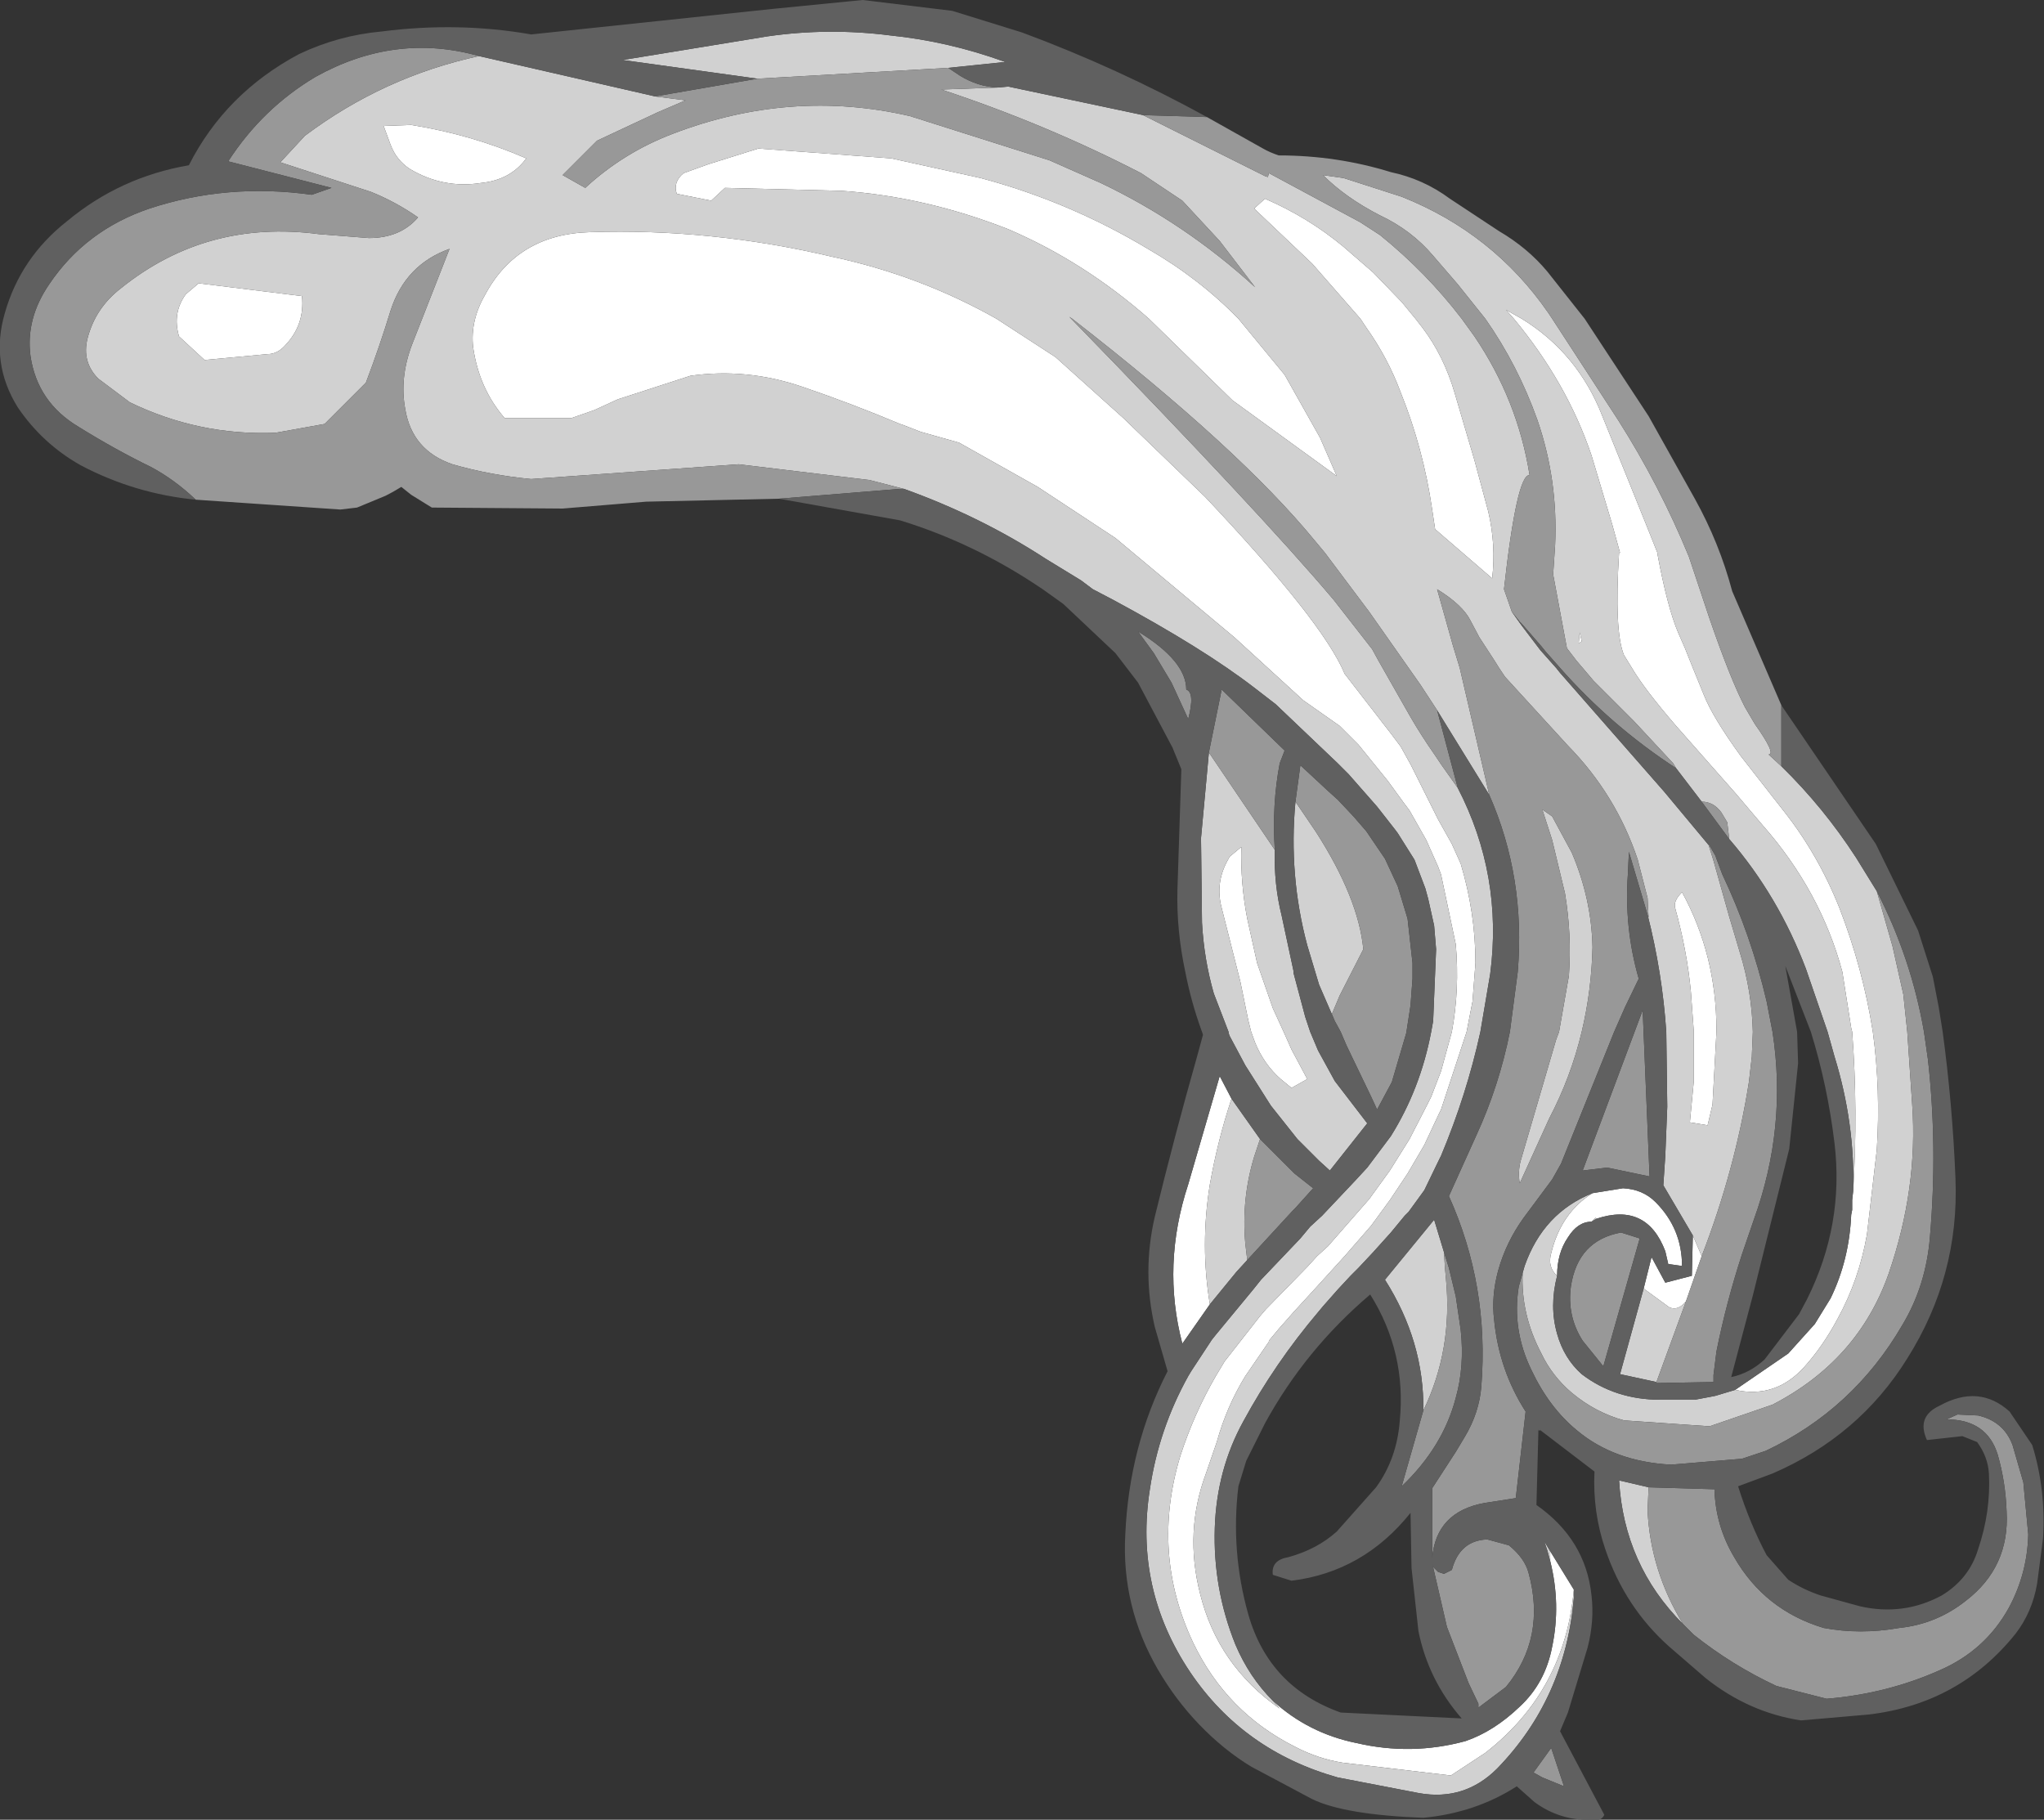 <?xml version="1.0" encoding="UTF-8" standalone="no"?>
<svg xmlns:ffdec="https://www.free-decompiler.com/flash" xmlns:xlink="http://www.w3.org/1999/xlink" ffdec:objectType="shape" height="92.5px" width="103.9px" xmlns="http://www.w3.org/2000/svg">
  <rect width="100%" height="100%" fill="#333333" stroke="none"/>
  <g transform="matrix(1.0, 0.0, 0.0, 1.0, 52.0, 51.05)">
    <path d="M42.2 9.5 Q42.45 5.4 42.15 1.4 L42.1 1.2 41.65 -1.65 Q40.55 -5.75 37.6 -9.1 L36.2 -10.75 33.2 -14.15 Q31.6 -16.0 30.95 -17.1 L30.55 -17.75 Q30.05 -18.95 30.3 -22.95 L30.35 -22.95 29.95 -24.4 28.9 -27.9 Q27.65 -31.6 24.95 -34.85 L24.55 -35.3 25.35 -34.85 Q28.2 -33.1 29.45 -29.9 L31.65 -24.45 32.25 -22.95 32.25 -22.9 Q32.75 -20.2 33.3 -18.9 L33.65 -18.1 34.05 -17.1 34.6 -15.75 Q35.05 -14.6 36.5 -12.6 L38.65 -9.85 Q40.4 -7.65 41.5 -4.9 42.7 -1.8 43.2 1.4 43.6 4.35 43.4 7.4 L42.9 11.7 Q42.5 14.0 41.4 16.0 40.65 17.4 39.7 18.45 38.25 20.05 36.2 19.6 L38.9 17.75 40.25 16.25 41.05 14.95 Q42.0 13.0 42.1 10.7 L42.15 10.45 42.15 9.95 42.2 9.5 M27.15 13.8 Q26.65 13.35 26.85 12.65 27.35 10.6 28.95 9.6 L30.5 9.35 Q31.5 9.4 32.15 10.05 33.5 11.4 33.5 13.3 L32.8 13.2 32.65 12.55 Q31.7 10.05 29.15 10.9 L29.1 10.85 28.9 11.05 Q28.2 11.05 27.7 11.85 27.15 12.65 27.15 13.8 M20.8 -25.15 Q20.35 -28.25 19.2 -31.1 18.55 -32.85 17.45 -34.4 L17.15 -34.85 14.7 -37.65 11.75 -40.45 12.3 -40.95 Q14.5 -40.0 16.3 -38.5 L17.8 -37.2 19.25 -35.7 19.95 -34.85 20.3 -34.4 Q21.4 -32.95 21.95 -31.05 L22.95 -27.65 23.65 -25.05 Q24.05 -23.35 23.85 -21.65 L20.95 -24.15 20.8 -25.15 M28.0 29.75 Q27.55 34.9 23.5 38.05 L21.75 39.2 16.25 38.55 Q15.0 38.35 13.85 37.75 10.35 36.0 8.65 32.45 6.5 27.9 8.0 22.95 8.7 20.8 9.8 18.9 L10.25 18.15 12.05 15.85 12.35 15.5 14.45 13.35 14.95 12.8 15.5 12.3 17.6 9.9 18.65 8.45 19.65 6.85 20.55 5.1 20.75 4.7 21.25 3.4 21.8 1.4 Q22.2 -0.75 22.0 -3.05 L21.25 -6.6 21.1 -7.0 20.5 -8.35 19.65 -9.85 19.35 -10.25 18.55 -11.35 17.05 -13.2 16.55 -13.7 16.1 -14.15 14.25 -15.45 10.75 -18.65 4.7 -23.7 0.75 -26.3 -3.25 -28.55 -5.2 -29.1 -6.1 -29.45 -6.25 -29.5 Q-8.75 -30.55 -11.25 -31.4 -14.05 -32.35 -16.9 -31.95 L-20.6 -30.75 -21.8 -30.2 -22.95 -29.8 -23.25 -29.8 -26.35 -29.8 Q-27.65 -31.3 -27.95 -33.4 -28.1 -34.75 -27.35 -36.05 -25.7 -39.15 -22.0 -39.25 -15.85 -39.45 -9.7 -38.0 -5.25 -37.05 -1.35 -34.85 L1.65 -32.9 5.1 -29.8 9.25 -25.8 Q15.25 -19.45 16.35 -16.8 L17.55 -15.25 18.75 -13.7 19.2 -13.1 19.7 -12.2 20.25 -11.1 21.1 -9.4 21.8 -8.15 22.25 -7.15 Q23.0 -4.65 23.0 -2.1 L22.85 -0.15 22.55 1.4 21.25 5.35 21.15 5.55 20.4 7.15 19.55 8.6 18.65 9.95 17.7 11.25 16.35 12.8 15.85 13.35 14.85 14.45 13.75 15.65 13.0 16.5 12.5 17.1 12.5 17.15 11.3 18.9 Q10.35 20.45 9.85 22.25 L9.3 23.85 Q8.2 26.8 9.0 29.95 9.9 33.6 13.05 35.8 L12.7 35.4 Q14.5 37.05 16.95 37.55 19.75 38.2 22.5 37.45 23.95 36.95 25.25 35.7 26.55 34.5 26.9 32.65 27.35 30.5 26.8 28.3 L26.8 27.8 28.0 29.75 M34.05 11.75 L34.5 12.8 33.7 15.1 Q33.3 15.6 32.85 15.4 L31.55 14.45 31.95 12.85 32.65 14.15 34.0 13.8 34.05 11.75 M6.45 -34.8 L6.4 -34.85 Q3.1 -37.75 -0.75 -39.4 -4.95 -41.05 -9.2 -41.35 L-15.15 -41.5 -15.85 -40.85 -17.6 -41.2 Q-17.8 -41.8 -17.25 -42.25 L-16.0 -42.7 -13.45 -43.5 -6.7 -43.0 -2.15 -42.0 Q2.35 -40.8 6.35 -38.4 8.95 -36.9 10.95 -34.85 L13.3 -32.0 15.1 -28.8 15.95 -26.85 10.65 -30.7 6.45 -34.8 M11.1 -8.0 Q11.05 -6.15 11.4 -4.35 L11.9 -2.1 12.7 0.2 13.25 1.4 13.65 2.3 14.45 3.8 13.65 4.25 13.1 3.8 Q12.25 3.05 11.8 1.95 L11.6 1.4 11.45 0.8 11.05 -1.15 10.1 -4.9 Q9.75 -6.2 10.45 -7.4 L10.5 -7.5 11.1 -8.0 M28.3 -18.9 L28.4 -18.45 28.25 -18.35 28.3 -18.9 M33.5 -5.7 Q35.25 -2.5 35.25 1.3 L35.25 1.4 35.05 5.1 34.8 6.15 33.9 6.0 34.1 3.9 34.1 1.4 33.95 -0.65 Q33.75 -2.75 33.15 -4.9 33.05 -5.25 33.5 -5.7 M10.6 4.8 Q9.9 6.9 9.5 9.15 9.0 12.25 9.5 15.25 L8.1 17.25 Q7.05 13.25 8.4 9.15 L10.0 3.65 10.6 4.8 M-36.65 -36.0 Q-36.5 -34.55 -37.5 -33.5 -37.9 -33.05 -38.4 -33.05 L-41.6 -32.75 -42.9 -33.95 Q-43.25 -35.15 -42.55 -36.1 L-41.9 -36.65 -36.65 -36.0 M-25.25 -43.0 Q-26.05 -41.9 -27.55 -41.75 -29.45 -41.45 -31.15 -42.45 -31.85 -42.9 -32.15 -43.7 L-32.5 -44.65 -31.1 -44.7 Q-28.0 -44.2 -25.25 -43.0" fill="#ffffff" fill-rule="evenodd" stroke="none"/>
    <path d="M6.1 -45.2 L12.3 -42.1 12.45 -42.05 12.5 -42.25 17.15 -39.75 18.15 -39.1 Q20.5 -37.2 22.3 -34.85 L22.95 -33.95 Q25.15 -30.7 25.75 -26.9 25.1 -26.95 24.45 -21.1 L24.85 -19.95 25.35 -19.25 26.3 -18.0 27.1 -17.1 27.3 -16.85 32.6 -10.8 34.85 -8.1 35.1 -7.3 35.9 -4.45 36.45 -2.6 Q37.05 -0.65 37.1 1.4 L37.05 2.6 37.05 2.65 36.9 3.95 Q36.2 8.4 34.5 12.8 L34.05 11.75 32.55 9.2 32.65 7.7 32.75 5.2 32.7 1.4 Q32.5 -1.6 31.75 -4.55 L31.8 -4.4 31.75 -5.4 31.25 -7.35 Q30.15 -10.65 27.7 -13.15 L24.5 -16.65 24.2 -17.1 23.95 -17.5 23.2 -18.65 22.75 -19.5 Q22.35 -20.3 21.05 -21.1 L21.85 -18.25 22.2 -17.1 23.7 -10.65 21.05 -14.95 20.2 -16.25 17.6 -19.95 15.35 -22.95 14.85 -23.55 Q11.0 -28.25 2.5 -34.85 L2.35 -34.95 2.45 -34.85 Q12.0 -25.05 15.8 -20.55 L17.75 -18.05 18.05 -17.5 19.7 -14.6 Q20.25 -13.65 20.95 -12.65 L21.25 -12.2 22.1 -11.0 Q24.4 -6.55 23.75 -1.55 L23.25 1.4 Q22.55 4.6 21.25 7.7 L21.15 7.9 20.4 9.45 19.6 10.55 19.4 10.75 18.7 11.6 17.8 12.6 17.05 13.4 16.65 13.8 16.0 14.5 15.25 15.35 15.0 15.65 Q12.8 18.25 11.2 21.2 9.85 23.65 9.75 26.6 9.65 29.7 10.8 32.55 11.5 34.2 12.7 35.4 L13.05 35.8 Q9.9 33.6 9.0 29.95 8.2 26.8 9.3 23.85 L9.85 22.25 Q10.35 20.45 11.3 18.9 L12.5 17.15 12.5 17.1 13.0 16.5 13.75 15.65 14.85 14.45 15.85 13.35 16.35 12.8 17.7 11.25 18.65 9.95 19.55 8.6 20.4 7.15 21.15 5.55 21.25 5.35 22.55 1.4 22.85 -0.15 23.0 -2.1 Q23.0 -4.65 22.25 -7.15 L21.8 -8.15 21.1 -9.4 20.25 -11.1 19.7 -12.2 19.2 -13.1 18.75 -13.7 17.55 -15.25 16.35 -16.8 Q15.25 -19.45 9.25 -25.8 L5.1 -29.8 1.65 -32.9 -1.35 -34.85 Q-5.25 -37.05 -9.7 -38.0 -15.85 -39.45 -22.0 -39.25 -25.7 -39.15 -27.35 -36.05 -28.1 -34.75 -27.95 -33.4 -27.65 -31.3 -26.35 -29.8 L-23.25 -29.8 -22.95 -29.8 -21.8 -30.2 -20.6 -30.75 -16.9 -31.95 Q-14.05 -32.35 -11.25 -31.4 -8.75 -30.55 -6.25 -29.5 L-6.1 -29.45 -5.2 -29.1 -3.25 -28.55 0.75 -26.3 4.7 -23.7 10.75 -18.65 14.25 -15.45 16.1 -14.15 16.55 -13.7 17.05 -13.2 18.55 -11.35 19.35 -10.25 19.65 -9.85 20.5 -8.35 21.1 -7.0 21.25 -6.6 22.0 -3.05 Q22.2 -0.75 21.8 1.4 L21.25 3.4 20.75 4.7 20.55 5.1 19.65 6.85 18.65 8.45 17.6 9.9 15.5 12.3 14.95 12.8 14.45 13.35 12.35 15.5 12.05 15.85 10.25 18.15 9.8 18.9 Q8.7 20.8 8.0 22.95 6.5 27.9 8.65 32.45 10.35 36.0 13.85 37.75 15.0 38.35 16.25 38.55 L21.75 39.2 23.5 38.05 Q27.55 34.9 28.0 29.75 L28.0 30.2 Q27.55 35.3 24.1 38.85 22.45 40.5 20.15 40.1 L16.0 39.3 Q11.2 37.95 8.5 33.95 5.65 29.7 6.45 24.65 6.9 21.6 8.4 18.9 L8.55 18.65 9.6 17.05 9.8 16.8 11.7 14.5 12.1 14.0 14.1 11.9 14.6 11.3 15.2 10.75 16.9 8.95 17.5 8.3 18.7 6.7 Q20.2 4.3 20.75 1.4 L20.85 0.85 21.0 -2.8 20.9 -4.0 20.6 -5.35 20.45 -5.9 19.9 -7.35 19.05 -8.7 18.9 -8.9 18.0 -10.05 16.55 -11.7 16.0 -12.25 12.85 -15.25 11.75 -16.1 Q9.15 -18.1 4.6 -20.55 L3.55 -21.1 2.95 -21.55 1.15 -22.65 Q-2.15 -24.8 -6.05 -26.2 L-6.25 -26.25 -7.8 -26.65 -14.45 -27.45 -25.0 -26.7 Q-27.1 -26.9 -29.0 -27.45 -31.05 -28.15 -31.4 -30.25 -31.7 -31.85 -31.05 -33.55 L-29.15 -38.4 Q-31.4 -37.6 -32.15 -35.25 -32.7 -33.45 -33.4 -31.6 L-35.5 -29.5 -38.0 -29.05 Q-41.9 -28.9 -45.4 -30.6 L-47.0 -31.8 Q-47.85 -32.65 -47.55 -33.85 -47.15 -35.4 -45.85 -36.4 -41.5 -39.9 -35.8 -39.15 L-33.25 -38.95 Q-31.65 -38.95 -30.75 -40.0 -31.9 -40.8 -33.15 -41.3 L-37.75 -42.8 -36.5 -44.15 Q-32.5 -47.15 -27.65 -48.2 L-18.7 -46.15 -17.15 -45.95 -18.55 -45.35 -21.65 -43.9 -23.4 -42.15 -22.25 -41.5 Q-20.3 -43.3 -17.8 -44.25 -11.8 -46.55 -5.75 -45.15 L1.35 -42.9 3.95 -41.75 Q8.25 -39.7 11.8 -36.45 L10.0 -38.8 8.1 -40.85 6.0 -42.25 Q1.15 -44.75 -4.15 -46.5 L-1.3 -46.6 -0.75 -46.65 6.1 -45.2 M33.2 -12.0 L33.05 -12.25 31.05 -14.4 29.0 -16.45 28.45 -17.1 28.15 -17.45 27.65 -18.1 26.95 -21.85 27.05 -23.35 Q27.2 -26.65 26.15 -29.7 25.15 -32.5 23.5 -34.85 L22.1 -36.6 20.85 -38.05 Q19.75 -39.35 18.15 -40.1 16.4 -41.0 15.25 -42.15 L16.3 -42.0 19.25 -41.05 Q23.9 -39.2 26.7 -35.15 L26.9 -34.85 30.25 -29.7 Q32.35 -26.4 33.85 -22.75 L34.05 -22.15 34.9 -19.6 Q35.95 -16.55 36.7 -15.1 L37.2 -14.25 Q38.3 -12.7 37.9 -12.7 L38.55 -12.1 Q40.7 -10.0 42.35 -7.45 L43.4 -5.75 44.2 -2.95 44.75 -0.5 44.95 1.4 45.2 5.1 Q45.5 9.35 44.0 13.7 42.45 18.1 38.1 20.35 L34.9 21.45 30.55 21.15 Q29.1 20.75 27.9 19.75 26.9 18.9 26.35 17.75 25.3 15.75 25.4 13.65 L25.5 13.3 Q26.45 10.6 28.95 9.6 27.35 10.6 26.85 12.65 26.65 13.35 27.15 13.8 26.75 15.35 27.15 16.75 27.5 18.0 28.4 18.8 30.1 20.1 32.4 20.1 L33.4 20.1 34.15 20.1 34.95 19.95 35.2 19.9 36.2 19.6 Q38.25 20.05 39.7 18.45 40.65 17.4 41.4 16.0 42.5 14.0 42.9 11.7 L43.4 7.4 Q43.6 4.35 43.2 1.4 42.7 -1.8 41.5 -4.9 40.4 -7.65 38.65 -9.85 L36.5 -12.6 Q35.05 -14.6 34.6 -15.75 L34.05 -17.1 33.65 -18.1 33.3 -18.9 Q32.75 -20.2 32.25 -22.9 L32.25 -22.95 31.65 -24.45 29.45 -29.9 Q28.2 -33.1 25.35 -34.85 L24.55 -35.3 24.95 -34.85 Q27.65 -31.6 28.9 -27.9 L29.95 -24.4 30.35 -22.95 30.3 -22.95 Q30.05 -18.95 30.55 -17.75 L30.95 -17.1 Q31.6 -16.0 33.2 -14.15 L36.2 -10.75 37.6 -9.1 Q40.55 -5.75 41.65 -1.65 L42.1 1.2 42.15 1.4 Q42.45 5.4 42.2 9.5 42.3 6.05 41.25 2.65 L40.9 1.4 39.8 -1.8 Q38.4 -5.5 35.9 -8.4 L35.8 -9.25 35.5 -9.75 Q35.1 -10.3 34.5 -10.3 L33.2 -12.0 M20.8 -25.15 L20.95 -24.15 23.85 -21.65 Q24.05 -23.35 23.65 -25.05 L22.95 -27.65 21.95 -31.05 Q21.4 -32.95 20.3 -34.4 L19.95 -34.85 19.25 -35.7 17.8 -37.2 16.3 -38.5 Q14.5 -40.0 12.3 -40.95 L11.75 -40.45 14.7 -37.65 17.15 -34.85 17.45 -34.4 Q18.55 -32.85 19.2 -31.1 20.35 -28.25 20.8 -25.15 M6.45 -34.8 L10.65 -30.7 15.95 -26.85 15.1 -28.8 13.3 -32.0 10.95 -34.85 Q8.95 -36.9 6.35 -38.4 2.35 -40.8 -2.15 -42.0 L-6.7 -43.0 -13.45 -43.5 -16.0 -42.7 -17.25 -42.25 Q-17.8 -41.8 -17.6 -41.2 L-15.85 -40.85 -15.15 -41.5 -9.2 -41.35 Q-4.95 -41.05 -0.75 -39.4 3.1 -37.75 6.4 -34.85 L6.45 -34.8 M9.45 -12.8 L12.8 -7.85 Q12.75 -6.1 13.15 -4.5 L13.75 -1.7 13.75 -1.6 14.35 0.65 14.6 1.4 15.0 2.35 15.85 3.9 17.5 6.05 15.6 8.45 15.05 7.95 13.95 6.85 12.6 5.15 11.3 3.1 10.5 1.6 10.45 1.45 10.45 1.4 9.7 -0.55 Q9.2 -2.3 9.1 -4.15 L9.05 -8.45 9.35 -11.7 9.45 -12.8 M13.85 -10.3 L14.9 -8.75 Q17.05 -5.4 17.3 -2.8 L16.1 -0.45 15.7 0.5 15.05 -1.0 14.45 -3.0 Q13.5 -6.55 13.85 -10.3 M11.1 -8.0 L10.5 -7.5 10.45 -7.4 Q9.75 -6.2 10.1 -4.9 L11.05 -1.15 11.45 0.8 11.6 1.4 11.8 1.95 Q12.25 3.05 13.1 3.8 L13.65 4.25 14.45 3.8 13.65 2.3 13.25 1.4 12.7 0.2 11.9 -2.1 11.4 -4.35 Q11.05 -6.15 11.1 -8.0 M28.3 -18.9 L28.25 -18.35 28.4 -18.45 28.3 -18.9 M28.95 -2.9 Q28.9 -0.7 28.4 1.4 27.85 3.7 26.75 5.8 L25.25 9.1 Q25.15 8.5 25.3 7.95 L27.1 1.8 27.25 1.4 27.75 -1.45 Q27.9 -3.55 27.55 -5.65 L26.9 -8.35 26.4 -9.9 26.9 -9.55 27.9 -7.7 Q28.9 -5.35 28.95 -2.9 M33.5 -5.7 Q33.05 -5.25 33.15 -4.9 33.75 -2.75 33.95 -0.65 L34.1 1.4 34.1 3.9 33.9 6.0 34.8 6.15 35.05 5.1 35.25 1.4 35.25 1.3 Q35.25 -2.5 33.5 -5.7 M31.8 24.55 L31.75 25.75 Q31.9 28.8 33.55 31.5 30.55 28.5 30.3 24.2 L31.8 24.55 M28.9 11.05 L29.1 10.85 29.15 10.9 28.9 11.05 M21.4 12.6 L21.45 13.4 21.5 13.95 Q21.85 17.55 20.35 20.65 20.4 17.15 18.4 14.0 L20.9 10.95 21.4 12.6 M31.55 14.45 L32.85 15.4 Q33.3 15.6 33.7 15.1 L32.2 19.2 30.35 18.8 31.55 14.45 M12.05 6.85 L11.75 7.75 Q11.1 9.9 11.3 12.15 L11.4 13.0 10.85 13.6 9.5 15.25 Q9.0 12.25 9.5 9.15 9.9 6.9 10.6 4.8 L12.05 6.85 M26.8 27.8 L26.8 28.3 26.65 27.75 26.5 27.3 26.8 27.8 M-36.65 -36.0 L-41.9 -36.65 -42.55 -36.1 Q-43.25 -35.15 -42.9 -33.95 L-41.6 -32.75 -38.4 -33.05 Q-37.9 -33.05 -37.5 -33.5 -36.5 -34.55 -36.65 -36.0 M-13.5 -47.05 L-20.35 -48.0 -13.0 -49.2 Q-9.9 -49.65 -6.75 -49.25 -3.8 -48.95 -0.9 -47.9 L-3.8 -47.6 -13.5 -47.05 M-25.25 -43.0 Q-28.0 -44.2 -31.1 -44.7 L-32.5 -44.65 -32.15 -43.7 Q-31.85 -42.9 -31.15 -42.45 -29.45 -41.45 -27.55 -41.75 -26.05 -41.9 -25.25 -43.0" fill="#d1d1d1" fill-rule="evenodd" stroke="none"/>
    <path d="M9.35 -45.1 L12.2 -43.5 Q12.55 -43.3 13.0 -43.15 15.95 -43.15 18.7 -42.3 20.35 -41.95 21.7 -40.95 L24.2 -39.3 Q25.65 -38.45 26.65 -37.25 L28.55 -34.85 31.8 -29.9 34.15 -25.7 Q35.4 -23.45 36.05 -21.0 L38.55 -15.2 38.55 -12.1 37.9 -12.7 Q38.3 -12.7 37.2 -14.25 L36.7 -15.1 Q35.95 -16.55 34.9 -19.6 L34.05 -22.15 33.85 -22.75 Q32.35 -26.4 30.25 -29.7 L26.9 -34.85 26.7 -35.15 Q23.9 -39.2 19.25 -41.05 L16.3 -42.0 15.25 -42.15 Q16.4 -41.0 18.15 -40.1 19.75 -39.35 20.85 -38.05 L22.1 -36.6 23.5 -34.85 Q25.15 -32.5 26.15 -29.7 27.2 -26.65 27.05 -23.35 L26.95 -21.85 27.65 -18.1 28.15 -17.45 28.45 -17.1 29.0 -16.45 31.05 -14.4 33.05 -12.25 33.2 -12.0 Q29.9 -14.15 27.3 -17.1 L26.55 -17.95 26.35 -18.2 25.35 -19.35 25.25 -19.45 24.85 -19.95 24.45 -21.1 Q25.1 -26.95 25.75 -26.9 25.15 -30.7 22.95 -33.95 L22.3 -34.85 Q20.5 -37.2 18.15 -39.1 L17.15 -39.75 12.5 -42.25 12.45 -42.05 12.3 -42.1 6.1 -45.2 9.35 -45.1 M26.3 21.65 L26.2 21.65 26.2 21.6 26.3 21.65 M-12.4 -25.7 L-19.15 -25.55 -23.4 -25.2 -30.05 -25.25 -31.1 -25.9 -31.6 -26.3 Q-32.0 -26.05 -32.4 -25.85 L-33.85 -25.25 -34.7 -25.15 -42.05 -25.65 Q-43.1 -26.65 -44.3 -27.3 -46.15 -28.2 -48.0 -29.35 -50.1 -30.6 -50.45 -32.95 -50.7 -34.85 -49.5 -36.6 -47.65 -39.35 -44.4 -40.45 -40.45 -41.75 -36.15 -41.15 L-35.15 -41.5 -40.4 -42.85 Q-38.65 -45.55 -35.95 -47.15 -31.9 -49.4 -27.65 -48.2 -32.5 -47.15 -36.5 -44.15 L-37.75 -42.8 -33.15 -41.3 Q-31.9 -40.8 -30.75 -40.0 -31.65 -38.95 -33.25 -38.95 L-35.8 -39.15 Q-41.5 -39.9 -45.85 -36.4 -47.15 -35.4 -47.55 -33.85 -47.85 -32.65 -47.0 -31.8 L-45.4 -30.6 Q-41.9 -28.9 -38.0 -29.05 L-35.5 -29.5 -33.4 -31.6 Q-32.7 -33.45 -32.15 -35.25 -31.4 -37.6 -29.15 -38.4 L-31.05 -33.55 Q-31.7 -31.85 -31.4 -30.25 -31.05 -28.15 -29.0 -27.45 -27.1 -26.9 -25.0 -26.7 L-14.45 -27.45 -7.8 -26.65 -6.25 -26.25 -6.05 -26.2 -6.25 -26.2 -12.4 -25.7 M25.4 13.65 Q25.3 15.75 26.35 17.75 26.9 18.9 27.9 19.75 29.1 20.75 30.55 21.15 L34.9 21.45 38.1 20.35 Q42.45 18.1 44.0 13.7 45.5 9.35 45.2 5.1 L44.95 1.4 44.75 -0.5 44.2 -2.95 43.4 -5.75 Q45.15 -2.35 45.8 1.4 L46.0 2.8 Q46.5 7.25 46.1 11.85 45.9 14.3 44.7 16.3 42.2 20.6 37.75 22.7 L36.55 23.1 32.95 23.4 Q30.05 23.25 28.15 21.65 26.75 20.5 25.85 18.6 24.85 16.55 25.2 14.35 L25.4 13.65 M-1.3 -46.6 L-4.15 -46.5 Q1.15 -44.75 6.0 -42.25 L8.1 -40.85 10.0 -38.8 11.8 -36.45 Q8.25 -39.7 3.95 -41.75 L1.35 -42.9 -5.75 -45.15 Q-11.8 -46.55 -17.8 -44.25 -20.3 -43.3 -22.25 -41.5 L-23.4 -42.15 -21.65 -43.9 -18.55 -45.35 -17.15 -45.95 -18.7 -46.15 -13.5 -47.05 -3.8 -47.6 -3.2 -47.2 Q-2.3 -46.65 -1.3 -46.6 M22.1 -11.0 L21.25 -12.2 20.95 -12.65 Q20.25 -13.65 19.7 -14.6 L18.05 -17.5 17.75 -18.05 15.8 -20.55 Q12.0 -25.05 2.45 -34.85 L2.35 -34.95 2.5 -34.85 Q11.0 -28.25 14.85 -23.55 L15.35 -22.95 17.6 -19.95 20.2 -16.25 21.05 -14.95 21.25 -14.2 22.1 -11.0 M23.7 -10.65 L22.2 -17.1 21.85 -18.25 21.05 -21.1 Q22.35 -20.3 22.75 -19.5 L23.2 -18.65 23.95 -17.5 24.2 -17.1 24.5 -16.65 27.7 -13.15 Q30.15 -10.65 31.25 -7.35 L31.75 -5.4 31.8 -4.4 31.75 -4.55 30.8 -7.75 30.75 -6.65 Q30.55 -3.9 31.3 -1.3 L30.6 0.15 30.05 1.4 27.35 8.1 26.9 8.9 25.45 10.85 Q24.55 12.1 24.15 13.55 23.8 14.85 23.95 16.05 24.2 18.6 25.55 20.7 L25.05 25.1 23.45 25.35 Q21.0 25.8 20.8 28.15 L20.8 24.6 22.0 22.75 22.45 22.0 Q23.2 20.75 23.3 19.4 23.7 14.3 21.65 9.75 L23.05 6.65 Q24.2 4.15 24.75 1.4 L25.15 -1.65 Q25.55 -6.45 23.7 -10.65 M34.5 12.8 Q36.2 8.4 36.9 3.95 L37.05 2.65 37.05 2.6 37.1 1.4 Q37.05 -0.65 36.45 -2.6 L35.9 -4.45 35.1 -7.3 34.85 -8.1 34.85 -8.15 35.2 -7.55 35.25 -7.4 35.55 -6.6 Q37.0 -3.55 37.8 -0.15 L38.1 1.4 Q38.85 6.25 37.15 10.95 L36.55 12.7 Q35.75 15.15 35.25 17.65 L35.1 18.85 35.1 19.2 32.35 19.25 32.2 19.25 32.2 19.2 33.7 15.1 34.5 12.8 M9.45 -12.8 L10.1 -16.0 13.3 -12.9 13.05 -12.25 Q12.65 -10.15 12.8 -7.85 L9.45 -12.8 M13.85 -10.3 L14.1 -12.15 15.5 -10.85 16.0 -10.4 16.8 -9.55 17.45 -8.8 18.4 -7.4 19.05 -6.0 19.55 -4.35 19.8 -2.1 19.8 -1.3 19.7 0.05 19.5 1.35 19.5 1.4 18.75 3.95 18.0 5.35 17.7 4.7 16.45 2.1 16.15 1.4 15.85 0.85 15.7 0.5 16.1 -0.45 17.3 -2.8 Q17.05 -5.4 14.9 -8.75 L13.85 -10.3 M7.55 -16.35 L6.65 -17.85 5.85 -18.95 Q8.3 -17.45 8.3 -16.0 8.75 -15.85 8.4 -14.5 L7.55 -16.35 M28.95 -2.9 Q28.9 -5.35 27.9 -7.7 L26.9 -9.55 26.4 -9.9 26.9 -8.35 27.55 -5.65 Q27.9 -3.55 27.75 -1.45 L27.25 1.4 27.1 1.8 25.3 7.95 Q25.15 8.5 25.25 9.1 L26.75 5.8 Q27.85 3.7 28.4 1.4 28.9 -0.7 28.95 -2.9 M34.5 -10.3 Q35.1 -10.3 35.5 -9.75 L35.8 -9.25 35.9 -8.4 34.5 -10.3 M31.8 24.55 L35.15 24.65 Q35.2 26.5 36.15 28.1 37.7 30.8 40.7 31.7 42.55 32.05 44.55 31.7 46.45 31.5 47.95 30.3 50.15 28.6 50.0 25.8 49.95 24.3 49.55 22.9 49.0 21.1 46.95 21.1 L47.5 20.85 48.55 20.9 Q49.85 21.2 50.3 22.4 L50.85 24.3 51.1 26.95 Q51.05 28.95 50.1 30.7 48.9 32.85 46.6 33.85 43.9 35.05 40.85 35.3 L38.3 34.65 Q36.05 33.6 34.1 32.05 L33.55 31.5 Q31.9 28.8 31.75 25.75 L31.8 24.55 M30.4 11.6 L31.35 11.9 29.5 18.4 28.45 17.1 Q27.65 15.85 27.85 14.35 28.2 12.0 30.4 11.6 M29.7 8.3 L28.45 8.45 31.5 0.3 31.85 8.75 29.7 8.3 M21.4 12.6 L21.65 13.4 22.0 14.85 22.25 16.55 Q22.45 18.4 22.0 20.0 21.35 22.5 19.25 24.5 L20.35 20.65 Q21.85 17.55 21.5 13.95 L21.45 13.4 21.4 12.6 M11.4 13.0 L11.3 12.15 Q11.1 9.9 11.75 7.75 L12.05 6.85 13.8 8.6 14.75 9.35 13.85 10.35 13.7 10.5 11.4 13.0 M26.4 39.3 L25.95 39.05 26.85 37.8 27.5 39.75 26.4 39.3 M24.55 34.7 L23.15 35.75 23.15 35.55 22.65 34.5 21.55 31.65 20.8 28.4 20.85 28.6 21.1 28.85 21.4 28.95 21.8 28.75 Q22.2 27.25 23.6 27.2 L24.7 27.5 Q25.5 28.15 25.7 28.9 26.6 32.2 24.55 34.7" fill="#989898" fill-rule="evenodd" stroke="none"/>
    <path d="M38.55 -15.2 L43.35 -8.15 45.5 -3.75 46.25 -1.4 46.55 0.15 46.75 1.4 Q47.25 5.1 47.4 8.85 47.6 13.8 44.95 18.0 42.5 21.95 38.1 23.85 L36.35 24.5 Q36.95 26.4 37.8 28.0 L38.9 29.25 Q39.65 29.75 40.55 30.05 L42.55 30.6 Q44.75 31.1 46.7 30.05 48.1 29.2 48.55 27.7 49.2 25.8 49.1 23.85 49.05 23.0 48.5 22.25 L47.75 21.95 45.95 22.15 Q45.4 20.95 46.6 20.4 48.6 19.3 50.15 20.7 L51.3 22.4 Q52.0 24.65 51.85 27.15 L51.55 29.45 Q51.3 30.9 50.45 32.0 47.6 35.55 43.0 36.1 L39.55 36.4 Q36.9 36.0 34.7 34.25 L32.85 32.65 Q30.6 30.65 29.6 27.7 28.95 25.8 29.05 23.75 L26.3 21.65 26.2 21.6 26.2 21.65 26.1 25.45 Q28.6 27.2 28.9 30.05 29.05 31.35 28.7 32.7 L27.7 36.0 27.3 36.95 29.55 41.2 Q29.4 41.5 29.1 41.45 27.35 41.55 26.0 40.55 L25.1 39.75 Q23.0 41.1 20.35 41.35 16.35 41.2 14.7 40.4 L11.6 38.75 Q10.2 37.9 8.95 36.6 7.75 35.35 6.85 33.8 5.0 30.6 5.2 26.95 5.4 22.45 7.35 18.65 L6.7 16.4 Q6.05 13.6 6.7 10.8 7.7 6.7 8.85 2.65 L9.15 1.55 9.1 1.4 Q8.55 -0.1 8.25 -1.65 7.8 -3.75 7.85 -5.8 L8.05 -11.95 7.6 -13.05 5.85 -16.35 4.7 -17.85 2.05 -20.35 1.0 -21.1 0.85 -21.2 Q-2.5 -23.45 -6.25 -24.6 L-12.4 -25.7 -6.25 -26.2 -6.05 -26.2 Q-2.15 -24.8 1.15 -22.65 L2.95 -21.55 3.55 -21.1 4.6 -20.55 Q9.15 -18.1 11.75 -16.1 L12.85 -15.25 16.0 -12.25 16.55 -11.7 18.0 -10.05 18.9 -8.9 19.05 -8.7 19.9 -7.35 20.45 -5.9 20.6 -5.35 20.9 -4.0 21.0 -2.8 20.85 0.85 20.75 1.4 Q20.2 4.3 18.7 6.7 L17.5 8.3 16.9 8.95 15.2 10.75 14.6 11.3 14.1 11.9 12.1 14.0 11.7 14.5 9.8 16.8 9.6 17.05 8.55 18.65 8.4 18.9 Q6.9 21.6 6.45 24.65 5.65 29.7 8.5 33.95 11.2 37.95 16.0 39.3 L20.15 40.1 Q22.45 40.5 24.1 38.85 27.55 35.3 28.0 30.2 L28.0 29.75 26.8 27.8 26.5 27.3 26.65 27.75 26.8 28.3 Q27.35 30.5 26.9 32.65 26.55 34.5 25.25 35.7 23.95 36.95 22.5 37.45 19.75 38.2 16.95 37.55 14.5 37.05 12.7 35.4 11.5 34.2 10.8 32.55 9.65 29.7 9.75 26.6 9.85 23.65 11.2 21.2 12.8 18.25 15.0 15.65 L15.25 15.35 16.0 14.5 16.65 13.8 17.05 13.4 17.8 12.6 18.7 11.6 19.4 10.75 19.6 10.55 20.4 9.45 21.15 7.9 21.25 7.7 Q22.55 4.6 23.25 1.4 L23.75 -1.55 Q24.4 -6.55 22.1 -11.0 L21.25 -14.2 21.05 -14.95 23.7 -10.65 Q25.55 -6.45 25.15 -1.65 L24.75 1.4 Q24.2 4.15 23.05 6.65 L21.65 9.75 Q23.7 14.3 23.3 19.4 23.2 20.75 22.45 22.0 L22.0 22.75 20.8 24.6 20.8 28.15 Q21.0 25.8 23.45 25.35 L25.05 25.1 25.55 20.7 Q24.2 18.6 23.95 16.05 23.8 14.85 24.15 13.55 24.55 12.1 25.45 10.85 L26.9 8.9 27.35 8.1 30.05 1.4 30.6 0.15 31.3 -1.3 Q30.55 -3.9 30.75 -6.65 L30.8 -7.75 31.75 -4.55 Q32.5 -1.6 32.7 1.4 L32.75 5.2 32.65 7.7 32.55 9.2 34.05 11.75 34.0 13.8 32.65 14.15 31.95 12.85 31.55 14.45 30.35 18.8 32.2 19.2 32.2 19.25 32.35 19.25 35.1 19.2 35.1 18.85 35.25 17.65 Q35.75 15.15 36.55 12.7 L37.15 10.95 Q38.85 6.25 38.1 1.4 L37.8 -0.15 Q37.0 -3.55 35.55 -6.6 L35.25 -7.4 35.2 -7.55 34.85 -8.15 34.85 -8.1 32.6 -10.8 27.3 -16.85 27.1 -17.1 26.3 -18.0 25.35 -19.25 24.85 -19.95 25.25 -19.45 25.35 -19.35 26.35 -18.2 26.55 -17.95 27.3 -17.1 Q29.9 -14.15 33.2 -12.0 L34.5 -10.3 35.9 -8.4 Q38.4 -5.5 39.8 -1.8 L40.9 1.4 41.25 2.65 Q42.3 6.05 42.2 9.5 L42.15 9.95 42.15 10.45 42.1 10.7 Q42.0 13.0 41.05 14.95 L40.25 16.25 38.9 17.75 36.2 19.6 35.2 19.9 34.95 19.95 34.15 20.1 33.4 20.1 32.4 20.1 Q30.1 20.1 28.4 18.8 27.5 18.0 27.15 16.75 26.75 15.35 27.15 13.8 27.15 12.65 27.7 11.85 28.2 11.05 28.9 11.05 L29.15 10.9 Q31.7 10.05 32.65 12.55 L32.8 13.2 33.5 13.3 Q33.5 11.4 32.15 10.05 31.5 9.4 30.5 9.35 L28.95 9.6 Q26.45 10.6 25.5 13.3 L25.4 13.65 25.2 14.35 Q24.85 16.55 25.85 18.6 26.75 20.5 28.15 21.65 30.05 23.25 32.95 23.4 L36.55 23.1 37.75 22.7 Q42.2 20.6 44.7 16.3 45.9 14.3 46.1 11.85 46.5 7.25 46.0 2.8 L45.8 1.4 Q45.15 -2.35 43.4 -5.75 L42.35 -7.45 Q40.7 -10.0 38.55 -12.1 L38.55 -15.2 M-42.05 -25.65 Q-45.15 -25.95 -47.9 -27.4 -49.85 -28.5 -51.1 -30.35 -52.5 -32.6 -51.75 -35.15 -50.95 -37.95 -48.6 -39.8 -45.9 -42.05 -42.4 -42.65 -40.55 -46.3 -36.8 -48.3 -34.8 -49.25 -32.6 -49.45 -28.7 -49.95 -25.0 -49.3 L-12.7 -50.6 -8.15 -51.05 -3.6 -50.5 -0.05 -49.4 Q4.8 -47.6 9.35 -45.1 L6.1 -45.2 -0.75 -46.65 -1.3 -46.6 Q-2.3 -46.65 -3.2 -47.2 L-3.8 -47.6 -0.9 -47.9 Q-3.8 -48.95 -6.75 -49.25 -9.9 -49.65 -13.0 -49.2 L-20.35 -48.0 -13.5 -47.05 -18.7 -46.15 -27.65 -48.2 Q-31.9 -49.4 -35.95 -47.15 -38.65 -45.55 -40.4 -42.85 L-35.15 -41.5 -36.15 -41.15 Q-40.45 -41.75 -44.4 -40.45 -47.65 -39.35 -49.5 -36.6 -50.7 -34.85 -50.45 -32.95 -50.1 -30.6 -48.0 -29.35 -46.15 -28.2 -44.3 -27.3 -43.1 -26.65 -42.05 -25.65 M12.8 -7.85 Q12.65 -10.15 13.05 -12.25 L13.3 -12.9 10.1 -16.0 9.45 -12.8 9.35 -11.7 9.05 -8.45 9.1 -4.15 Q9.2 -2.3 9.7 -0.55 L10.45 1.4 10.45 1.45 10.5 1.6 11.3 3.1 12.6 5.15 13.95 6.85 15.05 7.95 15.6 8.45 17.5 6.05 15.85 3.9 15.0 2.35 14.6 1.4 14.35 0.65 13.75 -1.6 13.75 -1.7 13.15 -4.5 Q12.75 -6.1 12.8 -7.85 M7.55 -16.35 L8.4 -14.5 Q8.75 -15.85 8.3 -16.0 8.3 -17.45 5.85 -18.95 L6.65 -17.85 7.55 -16.35 M15.7 0.5 L15.85 0.85 16.15 1.4 16.45 2.1 17.7 4.7 18.0 5.35 18.75 3.95 19.5 1.4 19.5 1.35 19.7 0.05 19.8 -1.3 19.8 -2.1 19.55 -4.35 19.05 -6.0 18.4 -7.4 17.45 -8.8 16.8 -9.55 16.0 -10.4 15.5 -10.85 14.1 -12.15 13.85 -10.3 Q13.5 -6.55 14.45 -3.0 L15.05 -1.0 15.7 0.5 M33.55 31.5 L34.1 32.05 Q36.05 33.6 38.3 34.65 L40.85 35.3 Q43.9 35.05 46.6 33.85 48.9 32.85 50.1 30.7 51.05 28.95 51.1 26.95 L50.85 24.3 50.3 22.4 Q49.85 21.2 48.55 20.9 L47.5 20.85 46.95 21.1 Q49.0 21.1 49.55 22.9 49.95 24.3 50.0 25.8 50.15 28.6 47.95 30.3 46.45 31.5 44.55 31.7 42.55 32.05 40.7 31.7 37.7 30.8 36.15 28.1 35.2 26.5 35.15 24.65 L31.8 24.55 30.3 24.2 Q30.55 28.5 33.55 31.5 M39.85 15.0 Q41.75 11.2 41.25 7.05 40.9 4.15 40.05 1.4 L38.75 -1.95 39.35 1.4 39.4 3.0 38.95 7.35 37.1 14.8 36.0 18.95 Q36.95 18.75 37.7 18.05 L39.45 15.75 39.85 15.0 M30.4 11.6 Q28.2 12.0 27.85 14.35 27.65 15.85 28.45 17.1 L29.5 18.4 31.35 11.9 30.4 11.6 M29.7 8.3 L31.85 8.75 31.5 0.3 28.45 8.45 29.7 8.3 M20.35 20.65 L19.25 24.5 Q21.35 22.5 22.0 20.0 22.45 18.4 22.25 16.55 L22.0 14.85 21.65 13.4 21.4 12.6 20.9 10.95 18.4 14.0 Q20.4 17.15 20.35 20.65 M11.4 13.0 L13.7 10.5 13.85 10.35 14.75 9.35 13.8 8.6 12.05 6.85 10.6 4.8 10.0 3.65 8.4 9.15 Q7.05 13.25 8.1 17.25 L9.5 15.25 10.85 13.6 11.4 13.0 M13.65 29.3 L12.7 29.0 Q12.6 28.25 13.5 28.1 14.95 27.7 15.95 26.8 L17.95 24.55 Q19.0 23.1 19.15 21.2 19.5 17.7 17.65 14.75 14.35 17.55 12.3 21.3 L11.35 23.2 10.95 24.5 Q10.55 27.8 11.45 31.0 12.5 34.7 16.15 36.0 L22.3 36.3 Q20.6 34.35 20.1 31.85 L19.75 28.65 19.7 25.85 Q17.3 28.85 13.65 29.3 M24.55 34.7 Q26.6 32.2 25.7 28.9 25.5 28.15 24.7 27.5 L23.6 27.2 Q22.2 27.25 21.8 28.75 L21.4 28.95 21.1 28.85 20.85 28.6 20.8 28.4 21.55 31.65 22.65 34.5 23.15 35.55 23.15 35.75 24.55 34.7 M26.4 39.3 L27.5 39.75 26.85 37.8 25.95 39.05 26.4 39.3" fill="#606060" fill-rule="evenodd" stroke="none"/>
  </g>
</svg>
